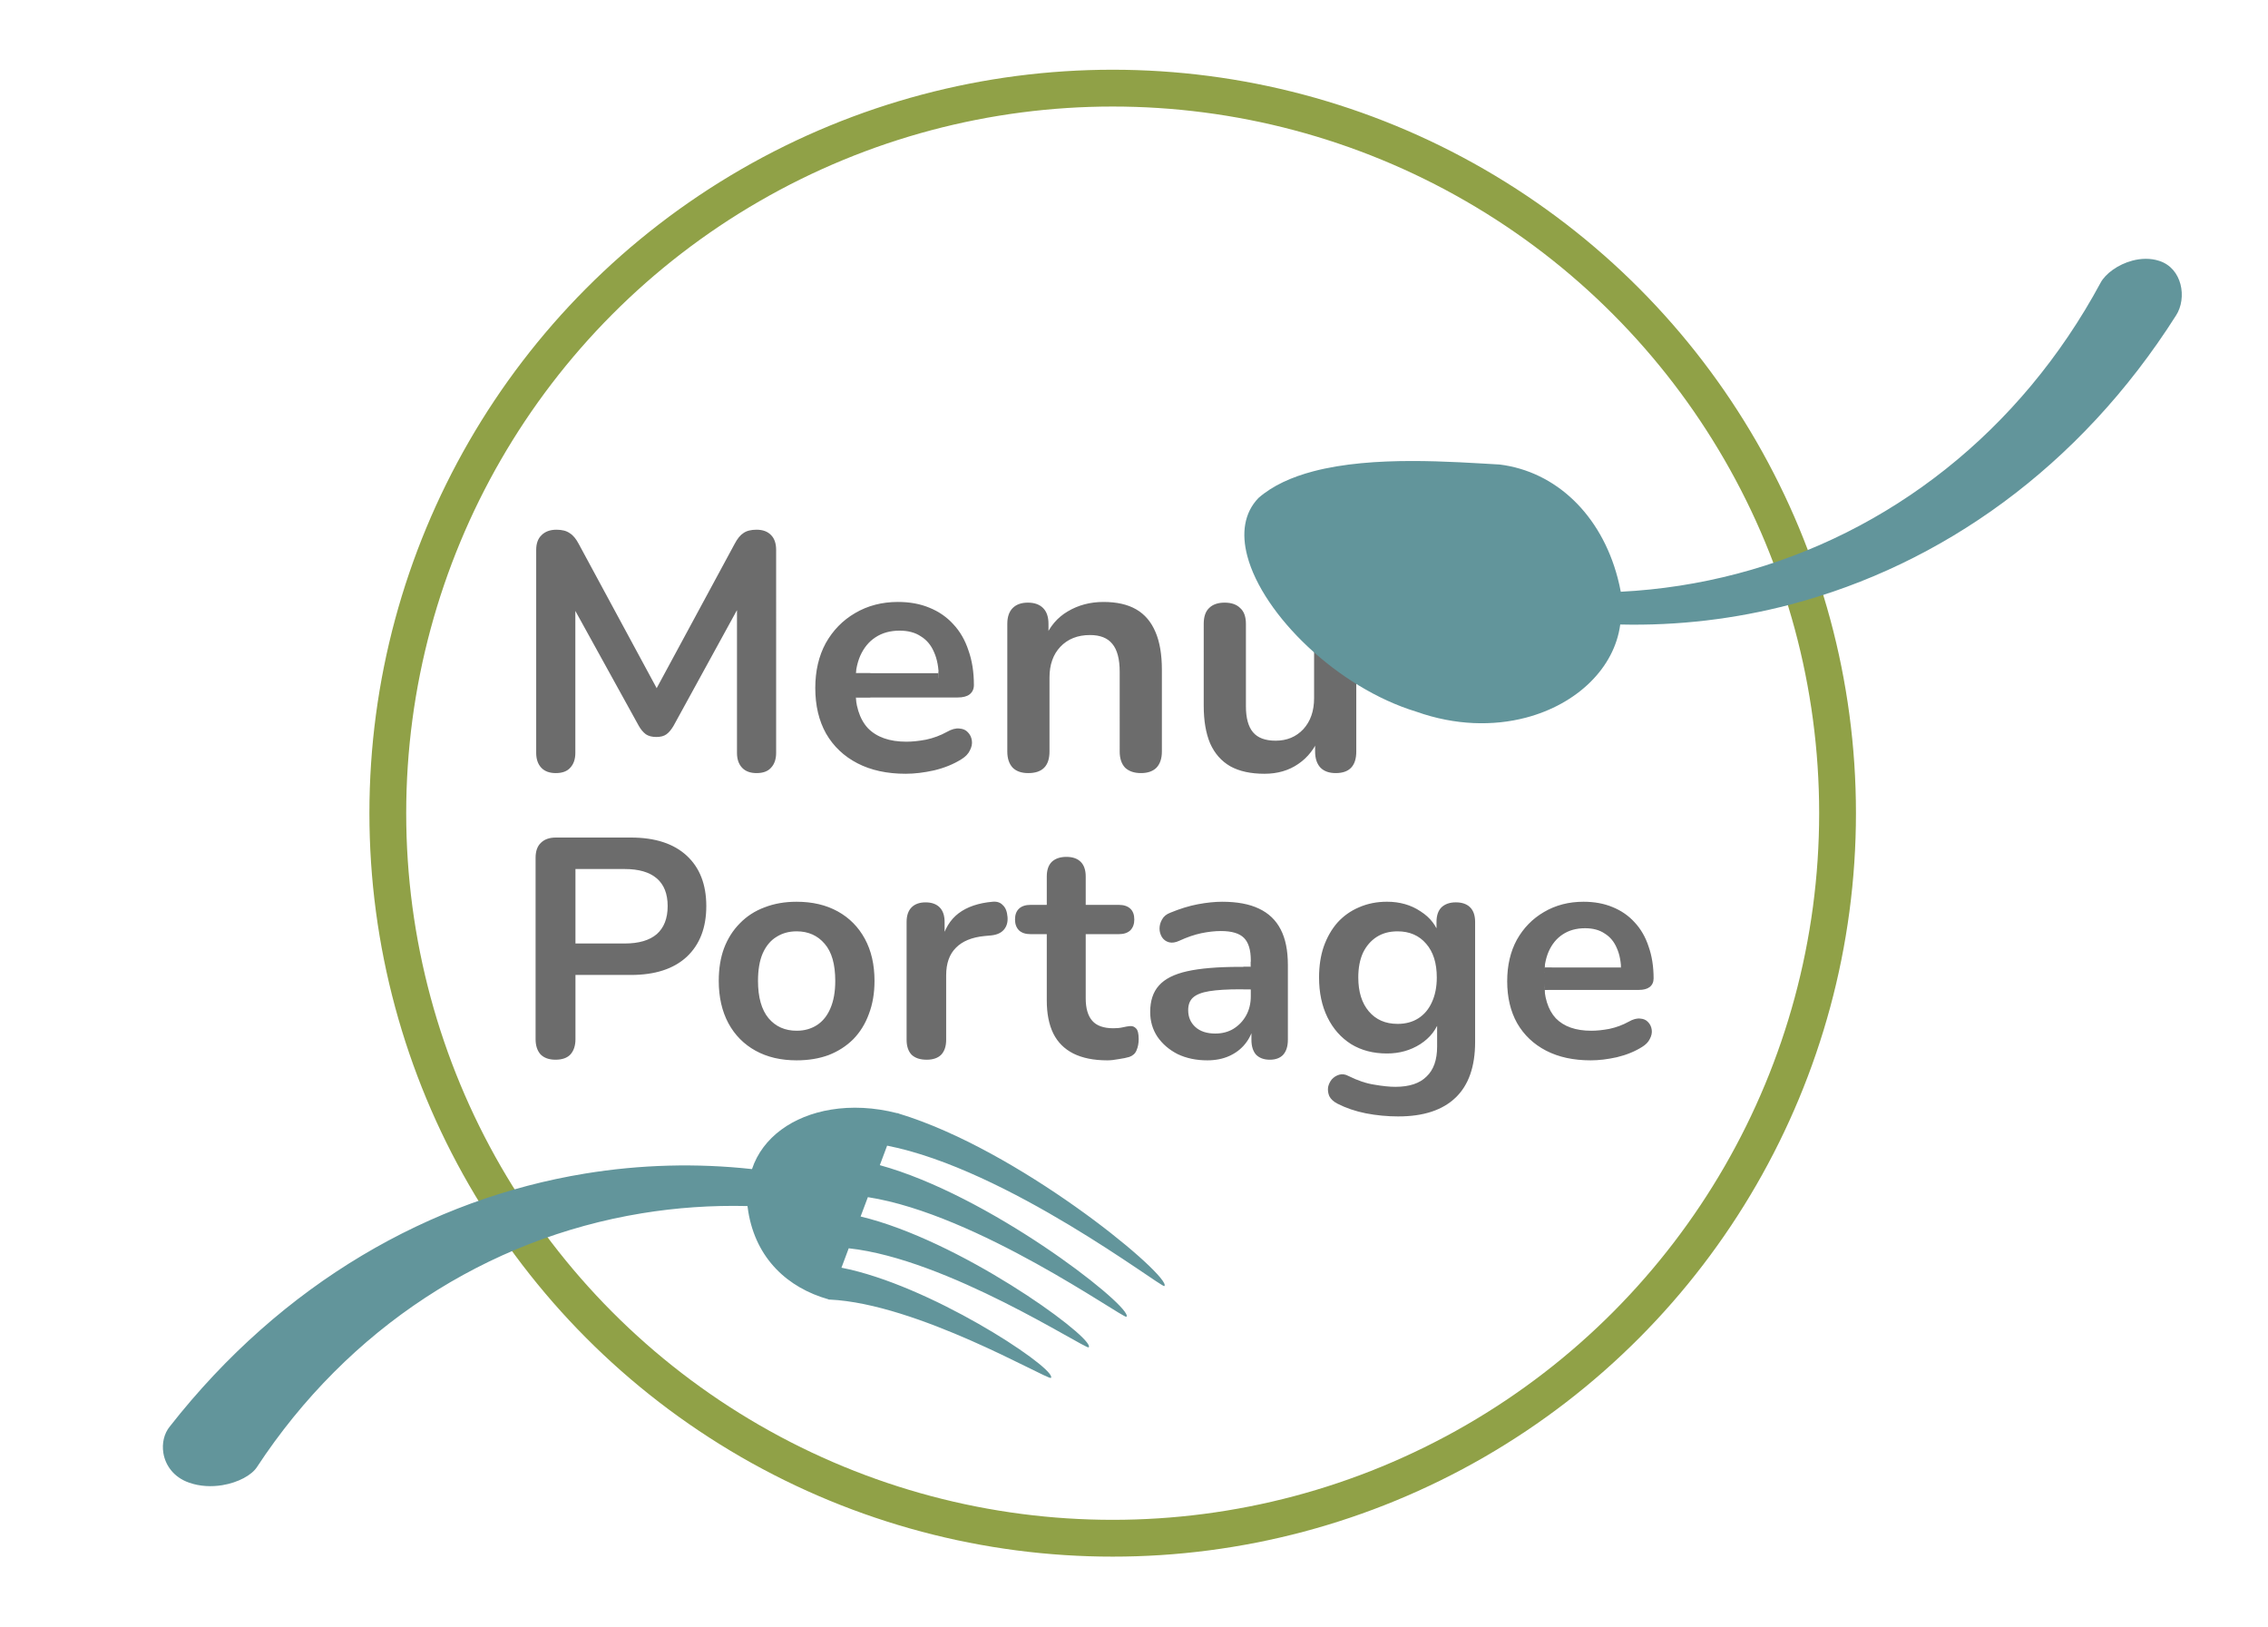 <?xml version="1.0" encoding="UTF-8" standalone="no"?>
<!-- Created with Inkscape (http://www.inkscape.org/) -->

<svg
   width="308.21mm"
   height="221.062mm"
   viewBox="0 0 308.21 221.062"
   version="1.1"
   id="svg1"
   xml:space="preserve"
   inkscape:version="1.3.1 (9b9bdc1480, 2023-11-25, custom)"
   sodipodi:docname="logo6_vec.svg"
   xmlns:inkscape="http://www.inkscape.org/namespaces/inkscape"
   xmlns:sodipodi="http://sodipodi.sourceforge.net/DTD/sodipodi-0.dtd"
   xmlns="http://www.w3.org/2000/svg"
   xmlns:svg="http://www.w3.org/2000/svg"><sodipodi:namedview
     id="namedview1"
     pagecolor="#ffffff"
     bordercolor="#000000"
     borderopacity="0.25"
     inkscape:showpageshadow="2"
     inkscape:pageopacity="0.0"
     inkscape:pagecheckerboard="0"
     inkscape:deskcolor="#d1d1d1"
     inkscape:document-units="mm"
     inkscape:zoom="0.70710678"
     inkscape:cx="720.54181"
     inkscape:cy="380.42345"
     inkscape:window-width="1854"
     inkscape:window-height="1011"
     inkscape:window-x="0"
     inkscape:window-y="0"
     inkscape:window-maximized="1"
     inkscape:current-layer="svg1"><inkscape:page
       x="0"
       y="0"
       width="308.21"
       height="221.062"
       id="page1"
       margin="0"
       bleed="0" /></sodipodi:namedview><defs
     id="defs1"><linearGradient
       x1="0"
       y1="0"
       x2="1"
       y2="0"
       gradientUnits="userSpaceOnUse"
       gradientTransform="matrix(123.126,1190.23,1190.23,-123.126,2473.4,3415.48)"
       spreadMethod="pad"
       id="linearGradient9"><stop
         style="stop-opacity:1;stop-color:#8bd140"
         offset="0"
         id="stop8" /><stop
         style="stop-opacity:1;stop-color:#bbdf35"
         offset="1"
         id="stop9" /></linearGradient><clipPath
       clipPathUnits="userSpaceOnUse"
       id="clipPath9"><path
         d="m 2444.18,1624.73 c -62.49,0 -125.45,3.92 -188.51,11.93 -125.58,133.33 -218.43,286.97 -275.96,451.31 40.17,-17.75 81.56,-33.26 124.12,-46.5 112.87,-35.27 227.16,-52.04 339.61,-52.04 486.14,0 937.83,313.47 1090.14,801.47 93.39,299 58.18,617.1 -85.53,883.28 50.77,151.39 84.81,310.41 100.74,474.66 -184.32,199.24 -416.6,341.45 -668.87,417.83 -1.52,2.38 -3.05,4.76 -4.58,7.13 5.82,-1.74 11.56,-3.5 17.38,-5.31 206.59,-64.6 389.44,-169.45 542.49,-303.34 435.02,-380.65 629.58,-995.63 446.2,-1582.82 -201.31,-644.61 -795.8,-1057.64 -1437.23,-1057.6"
         id="path9" /></clipPath><linearGradient
       x1="0"
       y1="0"
       x2="1"
       y2="0"
       gradientUnits="userSpaceOnUse"
       gradientTransform="matrix(-561.093,1218.88,1218.88,561.093,2431.28,3063.95)"
       spreadMethod="pad"
       id="linearGradient13"><stop
         style="stop-opacity:1;stop-color:#daee8e"
         offset="0"
         id="stop10" /><stop
         style="stop-opacity:1;stop-color:#daee8e"
         offset="0.012"
         id="stop11" /><stop
         style="stop-opacity:1;stop-color:#bbdf35"
         offset="0.27"
         id="stop12" /><stop
         style="stop-opacity:1;stop-color:#8bd140"
         offset="1"
         id="stop13" /></linearGradient><clipPath
       clipPathUnits="userSpaceOnUse"
       id="clipPath13"><path
         d="m 3446.56,3669.76 c -88.53,163.11 -213.39,298.76 -361.2,399.36 -36.24,170.97 -104.27,339.31 -205.44,497.55 252.27,-76.38 484.55,-218.59 668.87,-417.83 -15.93,-164.25 -49.97,-323.27 -100.74,-474.66 -0.5,-1.47 -1,-2.95 -1.49,-4.42"
         id="path13" /></clipPath><clipPath
       clipPathUnits="userSpaceOnUse"
       id="clipPath16"><path
         d="m 1985.93,1696.4 c -202.82,64.8 -382.4,168.65 -533.21,300.51 l 239.91,274.15 c 40.56,-35.5 83.29,-67.85 128.03,-96.97 25.16,-162.46 79.75,-323.98 165.27,-477.69 m -533.21,300.51 v 0 c -109.57,95.87 -203.87,206.59 -280.73,327.98 127.74,-26.78 259.49,-40.74 393.96,-40.74 34.54,0 69.27,0.92 104.15,2.78 -94.48,87.19 -175.48,190.64 -237.21,308.48 -88.26,168.32 -130.2,348.83 -130.39,526.89 2.54,-320.97 140.53,-632.79 390.13,-851.24 L 1452.72,1996.91 M 937.727,3122.8 c -0.786,151.15 21.347,305.01 68.773,457 201.23,644.51 795.65,1057.5 1437.05,1057.5 53.67,0 107.73,-2.9 161.85,-8.8 2.23,-2.18 4.44,-4.36 6.66,-6.55 -56.09,6.35 -112.65,9.57 -169.41,9.57 -33.25,0 -66.5,-1.1 -99.84,-3.32 -202.89,-13.6 -406.36,-68.59 -598.09,-169.04 C 1230.94,4189.78 937.293,3665.37 937.727,3122.8"
         id="path16" /></clipPath><clipPath
       clipPathUnits="userSpaceOnUse"
       id="clipPath20"><path
         d="m 1565.95,2284.15 c -134.47,0 -266.22,13.96 -393.96,40.74 -1.4,0.29 -2.8,0.59 -4.2,0.89 -20.3,32.46 -39.57,65.9 -57.65,100.44 -116.761,222.78 -172.226,461.36 -172.413,696.58 -0.434,542.57 293.213,1066.98 806.993,1336.36 191.73,100.45 395.2,155.44 598.09,169.04 33.34,2.22 66.59,3.32 99.84,3.32 56.76,0 113.32,-3.22 169.41,-9.57 136.88,-135.65 240.34,-291.96 308.36,-459.53 -147.47,67.97 -309.92,104.81 -477.31,104.81 -25.23,0 -50.64,-0.84 -76.06,-2.54 -158.52,-10.55 -311,-53.73 -453.13,-128.39 -389.19,-203.89 -611.86,-602.35 -611.42,-1014 0.19,-178.06 42.13,-358.57 130.39,-526.89 61.73,-117.84 142.73,-221.29 237.21,-308.48 -34.88,-1.86 -69.61,-2.78 -104.15,-2.78"
         id="path20" /></clipPath><linearGradient
       x1="0"
       y1="0"
       x2="1"
       y2="0"
       gradientUnits="userSpaceOnUse"
       gradientTransform="matrix(673.896,0,0,-673.896,2539.66,3708.74)"
       spreadMethod="pad"
       id="linearGradient23"><stop
         style="stop-opacity:1;stop-color:#a4574a"
         offset="0"
         id="stop21" /><stop
         style="stop-opacity:1;stop-color:#7f342c"
         offset="0.539"
         id="stop22" /><stop
         style="stop-opacity:1;stop-color:#6f3734"
         offset="1"
         id="stop23" /></linearGradient><clipPath
       clipPathUnits="userSpaceOnUse"
       id="clipPath23"><path
         d="m 2689.52,2588.68 c -53.58,0 -97.62,18.03 -122.55,58.86 -19.52,39.22 -27.28,86.64 -27.3,137.78 -0.07,143.52 60.85,316.37 94.18,419.62 48.56,121.38 171.15,196.67 321.93,196.67 10.78,0 21.72,-0.38 32.77,-1.16 18.79,89.87 28.06,180.31 28.07,270.15 0.04,362.23 -150.52,714.71 -435.32,980.94 -17.45,16.22 -30.63,49.63 -30.67,83.95 -0.02,20.77 4.77,41.88 16.34,59.72 15.03,23.53 39.58,33.58 64.37,33.58 25.6,0 51.45,-10.72 67.29,-28.39 282.59,-304.57 417.88,-670.1 417.97,-1027.97 0.03,-133.04 -18.62,-265.01 -55.33,-392.4 v 0 0 c 93.63,-38.42 152.33,-143.1 152.29,-264.95 -0.03,-77.48 -23.8,-161.89 -77.45,-240.63 -99.66,-161.69 -306,-285.77 -446.59,-285.77"
         id="path23" /></clipPath><linearGradient
       x1="0"
       y1="0"
       x2="1"
       y2="0"
       gradientUnits="userSpaceOnUse"
       gradientTransform="matrix(660.239,0,0,-660.239,1753.17,2486.87)"
       spreadMethod="pad"
       id="linearGradient26"><stop
         style="stop-opacity:1;stop-color:#a4574a"
         offset="0"
         id="stop24" /><stop
         style="stop-opacity:1;stop-color:#7f342c"
         offset="0.539"
         id="stop25" /><stop
         style="stop-opacity:1;stop-color:#6f3734"
         offset="1"
         id="stop26" /></linearGradient><clipPath
       clipPathUnits="userSpaceOnUse"
       id="clipPath26"><path
         d="m 2260.53,1370.81 c -21.47,0 -42.01,8.43 -55.16,23.32 -271.99,295.71 -400.93,647.7 -400.96,990.4 -0.01,123.65 16.76,246.08 49.65,364.23 v 0 0 c -65.41,34.45 -100.85,107.62 -100.89,192.49 -0.02,45.62 10.18,94.63 31.45,142.82 v 0 0 l -0.4,0.19 c 0.66,1.02 1.22,2.14 1.84,3.15 l 0.1,0.21 h 0.06 c 120.94,245.66 429.76,515.3 465.42,515.3 1.36,0 2.33,-0.39 2.87,-1.19 0,-0.01 0,-0.02 0,-0.03 -0.13,-9.84 -309.02,-298.81 -403.23,-551.42 v 0 0 c 13.24,-7.59 26.48,-15.17 39.74,-22.8 103.46,225.18 380.49,482.19 413.88,482.19 1.28,0 2.2,-0.38 2.74,-1.14 0,-0.01 0,-0.01 0,-0.02 0.11,-10.45 -275.55,-286.73 -351.5,-518.31 v 0 0 c 13.1,-7.54 26.31,-15.1 39.4,-22.65 85.97,204.75 331.36,449.29 362.42,449.29 1.18,0 2.05,-0.35 2.59,-1.07 0,-0.01 0,-0.01 0,-0.02 0.12,-11.44 -242.16,-274.96 -300.28,-485.28 v 0 0 c 13.17,-7.55 26.34,-15.1 39.51,-22.66 68.44,184.31 282.11,416.21 311.12,416.21 1.11,0 1.96,-0.34 2.51,-1.04 0,-0.01 0,-0.01 0,-0.02 0.05,-12.34 -208.78,-263.16 -248.75,-452.35 v 0 0 l 0.18,-0.03 -0.33,-0.79 -0.58,-1.72 -0.25,0.12 c -39.23,-83.74 -113.51,-142.59 -218.78,-142.59 -4.04,0 -8.13,0.09 -12.26,0.26 -14.65,-77.41 -21.87,-155.03 -21.88,-232.04 -0.05,-344.71 144.34,-677.3 413.54,-924.97 15.67,-14.14 26.99,-46.3 26.97,-81.76 -0.01,-23.67 -5.09,-48.82 -17.31,-71.04 -17.07,-31.52 -46.01,-45.24 -73.43,-45.24"
         id="path26" /></clipPath></defs><g
     inkscape:label="Calque 1"
     inkscape:groupmode="layer"
     id="layer1"
     transform="translate(-21.375,-32.433)" /><g
     id="g1"
     inkscape:groupmode="layer"
     inkscape:label="1"
     transform="matrix(0.265,0,0,0.265,198.625,-32.433)" /><circle
     style="fill:none;fill-opacity:1;fill-rule:evenodd;stroke:#90a147;stroke-width:5;stroke-dasharray:none;stroke-opacity:1;paint-order:markers fill stroke"
     id="path6"
     cx="151.208"
     cy="110.481"
     r="98.507" /><path
     d="m 75.526,105.034 q -1.284,0 -1.972,-0.734 -0.688,-0.734 -0.688,-2.018 V 74.72 q 0,-1.33 0.734,-2.018 0.734,-0.734 2.018,-0.734 1.147,0 1.789,0.459 0.688,0.413 1.238,1.468 L 89.972,94.853 H 88.504 L 99.832,73.895 q 0.55,-1.055 1.192,-1.468 0.642,-0.459 1.789,-0.459 1.284,0 1.972,0.734 0.688,0.688 0.688,2.018 V 102.283 q 0,1.284 -0.688,2.018 -0.642,0.734 -1.972,0.734 -1.284,0 -1.972,-0.734 -0.688,-0.734 -0.688,-2.018 V 81.049 h 1.009 l -9.631,17.565 q -0.459,0.78 -0.963,1.147 -0.504,0.367 -1.376,0.367 -0.871,0 -1.422,-0.367 -0.55,-0.413 -0.963,-1.147 L 77.085,81.003 h 1.101 V 102.283 q 0,1.284 -0.688,2.018 -0.642,0.734 -1.972,0.734 z m 47.558,0.092 q -3.806,0 -6.558,-1.422 -2.752,-1.422 -4.265,-4.036 -1.468,-2.614 -1.468,-6.191 0,-3.485 1.422,-6.1 1.468,-2.614 3.99,-4.082 2.568,-1.513 5.824,-1.513 2.385,0 4.265,0.78 1.926,0.78 3.256,2.247 1.376,1.468 2.064,3.577 0.734,2.064 0.734,4.678 0,0.826 -0.596,1.284 -0.55,0.413 -1.605,0.413 h -14.721 v -3.302 h 12.887 l -0.734,0.688 q 0,-2.11 -0.642,-3.531 -0.596,-1.422 -1.789,-2.155 -1.147,-0.78 -2.889,-0.78 -1.926,0 -3.302,0.917 -1.33,0.871 -2.064,2.522 -0.688,1.605 -0.688,3.852 v 0.321 q 0,3.761 1.743,5.641 1.789,1.834 5.228,1.834 1.192,0 2.66,-0.275 1.513,-0.321 2.843,-1.055 0.963,-0.55 1.697,-0.459 0.734,0.046 1.147,0.504 0.459,0.459 0.55,1.147 0.092,0.642 -0.275,1.33 -0.321,0.688 -1.147,1.192 -1.605,1.009 -3.715,1.513 -2.064,0.459 -3.852,0.459 z m 16.648,-0.092 q -1.376,0 -2.11,-0.734 -0.734,-0.78 -0.734,-2.201 V 84.764 q 0,-1.422 0.734,-2.155 0.734,-0.734 2.064,-0.734 1.33,0 2.064,0.734 0.734,0.734 0.734,2.155 v 3.119 l -0.504,-1.147 q 1.009,-2.431 3.119,-3.669 2.155,-1.284 4.861,-1.284 2.706,0 4.449,1.009 1.743,1.009 2.614,3.073 0.871,2.018 0.871,5.136 v 11.098 q 0,1.422 -0.734,2.201 -0.734,0.734 -2.11,0.734 -1.376,0 -2.155,-0.734 -0.734,-0.78 -0.734,-2.201 V 91.276 q 0,-2.614 -1.009,-3.806 -0.963,-1.192 -3.027,-1.192 -2.522,0 -4.036,1.605 -1.468,1.559 -1.468,4.173 v 10.044 q 0,2.935 -2.889,2.935 z m 32.103,0.092 q -2.798,0 -4.632,-1.009 -1.834,-1.055 -2.752,-3.119 -0.871,-2.064 -0.871,-5.136 V 84.764 q 0,-1.468 0.734,-2.155 0.734,-0.734 2.11,-0.734 1.376,0 2.11,0.734 0.78,0.688 0.78,2.155 v 11.19 q 0,2.385 0.963,3.531 0.963,1.147 3.073,1.147 2.293,0 3.761,-1.559 1.468,-1.605 1.468,-4.219 V 84.764 q 0,-1.468 0.734,-2.155 0.734,-0.734 2.11,-0.734 1.376,0 2.11,0.734 0.78,0.688 0.78,2.155 v 17.335 q 0,2.935 -2.798,2.935 -1.33,0 -2.064,-0.734 -0.734,-0.78 -0.734,-2.201 v -3.485 l 0.642,1.376 q -0.963,2.477 -2.935,3.806 -1.926,1.33 -4.586,1.33 z"
     id="text6"
     style="font-size:45.861px;font-family:Nunito;-inkscape-font-specification:'Nunito, @wght=700';font-variation-settings:'wght' 700;fill:#6c6c6c;fill-rule:evenodd;stroke-width:0;paint-order:markers fill stroke"
     aria-label="Menu" /><path
     id="path21"
     d="m 2689.52,2588.68 c -53.58,0 -97.62,18.03 -122.55,58.86 -19.52,39.22 -27.28,86.64 -27.3,137.78 -0.07,143.52 60.85,316.37 94.18,419.62 48.56,121.38 171.15,196.67 321.93,196.67 10.78,0 21.72,-0.38 32.77,-1.16 18.79,89.87 28.06,180.31 28.07,270.15 0.04,362.23 -150.52,714.71 -435.32,980.94 -17.45,16.22 -30.63,49.63 -30.67,83.95 -0.02,20.77 4.77,41.88 16.34,59.72 15.03,23.53 39.58,33.58 64.37,33.58 25.6,0 51.45,-10.72 67.29,-28.39 282.59,-304.57 417.88,-670.1 417.97,-1027.97 0.03,-133.04 -18.62,-265.01 -55.33,-392.4 v 0 0 c 93.63,-38.42 152.33,-143.1 152.29,-264.95 -0.03,-77.48 -23.8,-161.89 -77.45,-240.63 -99.66,-161.69 -306,-285.77 -446.59,-285.77"
     style="fill:#62959b;fill-opacity:1;fill-rule:nonzero;stroke:none"
     transform="matrix(0.015,0.057,0.057,-0.015,-18.398,-38.945)"
     clip-path="url(#clipPath23)" /><path
     id="path24"
     d="m 2260.53,1370.81 c -21.47,0 -42.01,8.43 -55.16,23.32 -271.99,295.71 -400.93,647.7 -400.96,990.4 -0.01,123.65 16.76,246.08 49.65,364.23 v 0 0 c -65.41,34.45 -100.85,107.62 -100.89,192.49 -0.02,45.62 10.18,94.63 31.45,142.82 v 0 0 l -0.4,0.19 c 0.66,1.02 1.22,2.14 1.84,3.15 l 0.1,0.21 h 0.06 c 120.94,245.66 429.76,515.3 465.42,515.3 1.36,0 2.33,-0.39 2.87,-1.19 0,-0.01 0,-0.02 0,-0.03 -0.13,-9.84 -309.02,-298.81 -403.23,-551.42 v 0 0 c 13.24,-7.59 26.48,-15.17 39.74,-22.8 103.46,225.18 380.49,482.19 413.88,482.19 1.28,0 2.2,-0.38 2.74,-1.14 0,-0.01 0,-0.01 0,-0.02 0.11,-10.45 -275.55,-286.73 -351.5,-518.31 v 0 0 c 13.1,-7.54 26.31,-15.1 39.4,-22.65 85.97,204.75 331.36,449.29 362.42,449.29 1.18,0 2.05,-0.35 2.59,-1.07 0,-0.01 0,-0.01 0,-0.02 0.12,-11.44 -242.16,-274.96 -300.28,-485.28 v 0 0 c 13.17,-7.55 26.34,-15.1 39.51,-22.66 68.44,184.31 282.11,416.21 311.12,416.21 1.11,0 1.96,-0.34 2.51,-1.04 0,-0.01 0,-0.01 0,-0.02 0.05,-12.34 -208.78,-263.16 -248.75,-452.35 v 0 0 l 0.18,-0.03 -0.33,-0.79 -0.58,-1.72 -0.25,0.12 c -39.23,-83.74 -113.51,-142.59 -218.78,-142.59 -4.04,0 -8.13,0.09 -12.26,0.26 -14.65,-77.41 -21.87,-155.03 -21.88,-232.04 -0.05,-344.71 144.34,-677.3 413.54,-924.97 15.67,-14.14 26.99,-46.3 26.97,-81.76 -0.01,-23.67 -5.09,-48.82 -17.31,-71.04 -17.07,-31.52 -46.01,-45.24 -73.43,-45.24"
     style="fill:#62959b;fill-opacity:1;fill-rule:nonzero;stroke:none"
     transform="matrix(0.01,0.061,0.061,-0.01,-84.023,73.225)"
     clip-path="url(#clipPath26)" /><path
     d="m 75.492,143.975 q -1.312,0 -2.032,-0.72 -0.677,-0.762 -0.677,-2.074 v -24.638 q 0,-1.355 0.72,-2.032 0.72,-0.72 2.032,-0.72 h 10.202 q 4.911,0 7.578,2.455 2.667,2.455 2.667,6.858 0,4.403 -2.667,6.9 -2.667,2.455 -7.578,2.455 h -7.535 v 8.721 q 0,1.312 -0.677,2.074 -0.677,0.72 -2.032,0.72 z m 2.709,-15.79 h 6.689 q 2.879,0 4.36,-1.27 1.482,-1.312 1.482,-3.81 0,-2.498 -1.482,-3.768 -1.482,-1.27 -4.36,-1.27 h -6.689 z m 30.057,15.875 q -3.217,0 -5.588,-1.312 -2.371,-1.312 -3.683,-3.725 -1.312,-2.455 -1.312,-5.757 0,-2.498 0.72,-4.445 0.762,-1.99 2.159,-3.387 1.397,-1.439 3.344,-2.159 1.947,-0.762 4.36,-0.762 3.217,0 5.588,1.312 2.371,1.312 3.683,3.725 1.312,2.413 1.312,5.715 0,2.498 -0.762,4.487 -0.72,1.99 -2.117,3.429 -1.397,1.397 -3.344,2.159 -1.947,0.72 -4.36,0.72 z m 0,-4.022 q 1.566,0 2.752,-0.762 1.185,-0.762 1.82,-2.244 0.677,-1.524 0.677,-3.768 0,-3.387 -1.439,-5.038 -1.439,-1.693 -3.81,-1.693 -1.566,0 -2.752,0.762 -1.185,0.72 -1.863,2.244 -0.635,1.482 -0.635,3.725 0,3.344 1.439,5.08 1.439,1.693 3.81,1.693 z m 17.653,3.937 q -1.312,0 -2.032,-0.677 -0.677,-0.72 -0.677,-2.032 v -16.002 q 0,-1.312 0.677,-1.99 0.677,-0.677 1.905,-0.677 1.228,0 1.905,0.677 0.677,0.677 0.677,1.99 v 2.667 h -0.423 q 0.593,-2.54 2.328,-3.852 1.736,-1.312 4.614,-1.566 0.889,-0.085 1.397,0.466 0.55,0.508 0.635,1.609 0.085,1.058 -0.508,1.736 -0.55,0.635 -1.693,0.762 l -0.931,0.085 q -2.582,0.254 -3.895,1.609 -1.312,1.312 -1.312,3.725 v 8.763 q 0,1.312 -0.677,2.032 -0.677,0.677 -1.99,0.677 z m 24.553,0.085 q -2.752,0 -4.614,-0.931 -1.82,-0.931 -2.709,-2.709 -0.889,-1.82 -0.889,-4.487 v -9.017 h -2.201 q -1.016,0 -1.566,-0.508 -0.55,-0.55 -0.55,-1.482 0,-0.974 0.55,-1.482 0.55,-0.508 1.566,-0.508 h 2.201 v -3.852 q 0,-1.312 0.677,-1.99 0.72,-0.677 1.99,-0.677 1.27,0 1.947,0.677 0.677,0.677 0.677,1.99 v 3.852 h 4.487 q 1.016,0 1.566,0.508 0.55,0.508 0.55,1.482 0,0.931 -0.55,1.482 -0.55,0.508 -1.566,0.508 h -4.487 v 8.721 q 0,2.032 0.889,3.048 0.889,1.016 2.879,1.016 0.72,0 1.27,-0.127 0.55,-0.127 0.974,-0.169 0.508,-0.042 0.847,0.339 0.339,0.339 0.339,1.439 0,0.847 -0.296,1.524 -0.254,0.635 -0.974,0.889 -0.55,0.169 -1.439,0.296 -0.889,0.169 -1.566,0.169 z m 13.589,0 q -2.244,0 -4.022,-0.847 -1.736,-0.889 -2.752,-2.371 -0.974,-1.482 -0.974,-3.344 0,-2.286 1.185,-3.598 1.185,-1.355 3.852,-1.947 2.667,-0.593 7.154,-0.593 h 2.117 v 3.048 h -2.074 q -2.625,0 -4.191,0.254 -1.566,0.254 -2.244,0.889 -0.635,0.593 -0.635,1.693 0,1.397 0.974,2.286 0.974,0.889 2.709,0.889 1.397,0 2.455,-0.635 1.101,-0.677 1.736,-1.82 0.635,-1.143 0.635,-2.625 v -4.868 q 0,-2.117 -0.931,-3.048 -0.931,-0.931 -3.133,-0.931 -1.228,0 -2.667,0.296 -1.397,0.296 -2.963,1.016 -0.804,0.381 -1.439,0.212 -0.593,-0.169 -0.931,-0.677 -0.339,-0.55 -0.339,-1.185 0,-0.635 0.339,-1.228 0.339,-0.635 1.143,-0.931 1.947,-0.804 3.725,-1.143 1.82,-0.339 3.302,-0.339 3.048,0 4.995,0.931 1.99,0.931 2.963,2.836 0.974,1.863 0.974,4.826 v 10.16 q 0,1.312 -0.635,2.032 -0.635,0.677 -1.82,0.677 -1.185,0 -1.863,-0.677 -0.635,-0.72 -0.635,-2.032 v -2.032 h 0.339 q -0.296,1.482 -1.185,2.582 -0.847,1.058 -2.159,1.651 -1.312,0.593 -3.006,0.593 z m 25.993,7.62 q -2.286,0 -4.445,-0.423 -2.117,-0.423 -3.852,-1.312 -0.804,-0.423 -1.101,-1.016 -0.254,-0.593 -0.169,-1.228 0.127,-0.593 0.508,-1.058 0.423,-0.466 1.016,-0.635 0.593,-0.169 1.228,0.169 1.863,0.931 3.514,1.185 1.693,0.296 2.879,0.296 2.836,0 4.233,-1.397 1.439,-1.355 1.439,-4.064 v -3.81 h 0.381 q -0.635,2.159 -2.667,3.471 -1.99,1.27 -4.53,1.27 -2.794,0 -4.868,-1.27 -2.074,-1.312 -3.217,-3.641 -1.143,-2.328 -1.143,-5.419 0,-2.328 0.635,-4.191 0.677,-1.905 1.863,-3.26 1.228,-1.355 2.921,-2.074 1.736,-0.762 3.81,-0.762 2.625,0 4.572,1.312 1.99,1.27 2.582,3.387 l -0.423,1.058 v -3.006 q 0,-1.312 0.677,-1.99 0.72,-0.677 1.947,-0.677 1.27,0 1.947,0.677 0.677,0.677 0.677,1.99 v 16.298 q 0,5.038 -2.667,7.578 -2.667,2.54 -7.747,2.54 z m -0.127,-12.573 q 1.651,0 2.836,-0.762 1.185,-0.762 1.82,-2.159 0.677,-1.439 0.677,-3.387 0,-2.921 -1.439,-4.572 -1.439,-1.693 -3.895,-1.693 -1.651,0 -2.836,0.762 -1.185,0.762 -1.863,2.159 -0.635,1.397 -0.635,3.344 0,2.921 1.439,4.614 1.439,1.693 3.895,1.693 z m 26.247,4.953 q -3.514,0 -6.054,-1.312 -2.54,-1.312 -3.937,-3.725 -1.355,-2.413 -1.355,-5.715 0,-3.217 1.312,-5.63 1.355,-2.413 3.683,-3.768 2.371,-1.397 5.376,-1.397 2.201,0 3.937,0.72 1.778,0.72 3.006,2.074 1.27,1.355 1.905,3.302 0.677,1.905 0.677,4.318 0,0.762 -0.55,1.185 -0.508,0.381 -1.482,0.381 h -13.589 v -3.048 h 11.896 l -0.677,0.635 q 0,-1.947 -0.593,-3.26 -0.55,-1.312 -1.651,-1.99 -1.058,-0.72 -2.667,-0.72 -1.778,0 -3.048,0.847 -1.228,0.804 -1.905,2.328 -0.635,1.482 -0.635,3.556 v 0.296 q 0,3.471 1.609,5.207 1.651,1.693 4.826,1.693 1.101,0 2.455,-0.254 1.397,-0.296 2.625,-0.974 0.889,-0.508 1.566,-0.423 0.677,0.042 1.058,0.466 0.423,0.423 0.508,1.058 0.085,0.593 -0.254,1.228 -0.296,0.635 -1.058,1.101 -1.482,0.931 -3.429,1.397 -1.905,0.423 -3.556,0.423 z"
     id="text7"
     style="font-size:42.333px;font-family:Nunito;-inkscape-font-specification:'Nunito, @wght=700';font-variation-settings:'wght' 700;fill:#6c6c6c;fill-rule:evenodd;stroke-width:5;paint-order:markers fill stroke"
     aria-label="Portage" /><rect
     style="font-variation-settings:'wght' 700;fill:#6c6c6c;fill-opacity:1;fill-rule:evenodd;stroke-width:20;paint-order:markers fill stroke"
     id="rect16"
     width="1.965"
     height="1.458"
     x="88.324"
     y="93.491" /><rect
     style="font-variation-settings:'wght' 700;fill:#6c6c6c;fill-opacity:1;fill-rule:evenodd;stroke-width:20;paint-order:markers fill stroke"
     id="rect17"
     width="2.341"
     height="2.535"
     x="99.492"
     y="80.359" /><rect
     style="font-variation-settings:'wght' 700;fill:#6c6c6c;fill-opacity:1;fill-rule:evenodd;stroke-width:20.337;paint-order:markers fill stroke"
     id="rect18"
     width="2.496"
     height="3.283"
     x="115.775"
     y="91.455" /><rect
     style="font-variation-settings:'wght' 700;fill:#6c6c6c;fill-opacity:1;fill-rule:evenodd;stroke-width:20;paint-order:markers fill stroke"
     id="rect1"
     width="2.713"
     height="2.252"
     x="76.647"
     y="80.73" /><rect
     style="font-variation-settings:'wght' 700;fill:#6c6c6c;fill-opacity:1;fill-rule:evenodd;stroke-width:20;paint-order:markers fill stroke"
     id="rect2"
     width="1.166"
     height="2.415"
     x="141.845"
     y="85.715" /><rect
     style="font-variation-settings:'wght' 700;fill:#6c6c6c;fill-opacity:1;fill-rule:evenodd;stroke-width:20;paint-order:markers fill stroke"
     id="rect3"
     width="1.532"
     height="2.897"
     x="178.3"
     y="98.429" /><rect
     style="font-variation-settings:'wght' 700;fill:#6c6c6c;fill-opacity:1;fill-rule:evenodd;stroke-width:20;paint-order:markers fill stroke"
     id="rect4"
     width="0.942"
     height="4.275"
     x="115.355"
     y="91.019" /><rect
     style="font-variation-settings:'wght' 700;fill:#6c6c6c;fill-opacity:1;fill-rule:evenodd;stroke-width:20;paint-order:markers fill stroke"
     id="rect5"
     width="1.021"
     height="1.668"
     x="127.551"
     y="91.253" /><rect
     style="font-variation-settings:'wght' 700;fill:#6c6c6c;fill-opacity:1;fill-rule:evenodd;stroke-width:20;paint-order:markers fill stroke"
     id="rect6"
     width="2.403"
     height="1.727"
     x="127.259"
     y="126.583" /><rect
     style="font-variation-settings:'wght' 700;fill:#6c6c6c;fill-opacity:1;fill-rule:evenodd;stroke-width:20;paint-order:markers fill stroke"
     id="rect7"
     width="0.807"
     height="3.855"
     x="169.981"
     y="130.658" /><rect
     style="font-variation-settings:'wght' 700;fill:#6c6c6c;fill-opacity:1;fill-rule:evenodd;stroke-width:20;paint-order:markers fill stroke"
     id="rect8"
     width="2.793"
     height="3.021"
     x="168.964"
     y="131.372" /><rect
     style="font-variation-settings:'wght' 700;fill:#6c6c6c;fill-opacity:1;fill-rule:evenodd;stroke-width:20;paint-order:markers fill stroke"
     id="rect9"
     width="1.183"
     height="1.608"
     x="169.653"
     y="138.78" /><rect
     style="font-variation-settings:'wght' 700;fill:#6c6c6c;fill-opacity:1;fill-rule:evenodd;stroke-width:20;paint-order:markers fill stroke"
     id="rect10"
     width="1.125"
     height="2.323"
     x="194.827"
     y="126.102" /><rect
     style="font-variation-settings:'wght' 700;fill:#6c6c6c;fill-opacity:1;fill-rule:evenodd;stroke-width:20;paint-order:markers fill stroke"
     id="rect11"
     width="1.164"
     height="1.553"
     x="195.057"
     y="137.826" /><rect
     style="font-variation-settings:'wght' 700;fill:#6c6c6c;fill-opacity:1;fill-rule:evenodd;stroke-width:20;paint-order:markers fill stroke"
     id="rect12"
     width="1.252"
     height="1.36"
     x="220.287"
     y="131.235" /><rect
     style="font-variation-settings:'wght' 700;fill:#6c6c6c;fill-opacity:1;fill-rule:evenodd;stroke-width:20.399;paint-order:markers fill stroke"
     id="rect13"
     width="1.42"
     height="4"
     x="208.494"
     y="131.032" /><rect
     style="font-variation-settings:'wght' 700;fill:#6c6c6c;fill-opacity:1;fill-rule:evenodd;stroke-width:20;paint-order:markers fill stroke"
     id="rect14"
     width="1.24"
     height="0.177"
     x="209.154"
     y="134.3" /><rect
     style="font-variation-settings:'wght' 700;fill:#6c6c6c;fill-opacity:1;fill-rule:evenodd;stroke-width:20;paint-order:markers fill stroke"
     id="rect15"
     width="1.855"
     height="0.556"
     x="209.023"
     y="131.492" /></svg>
